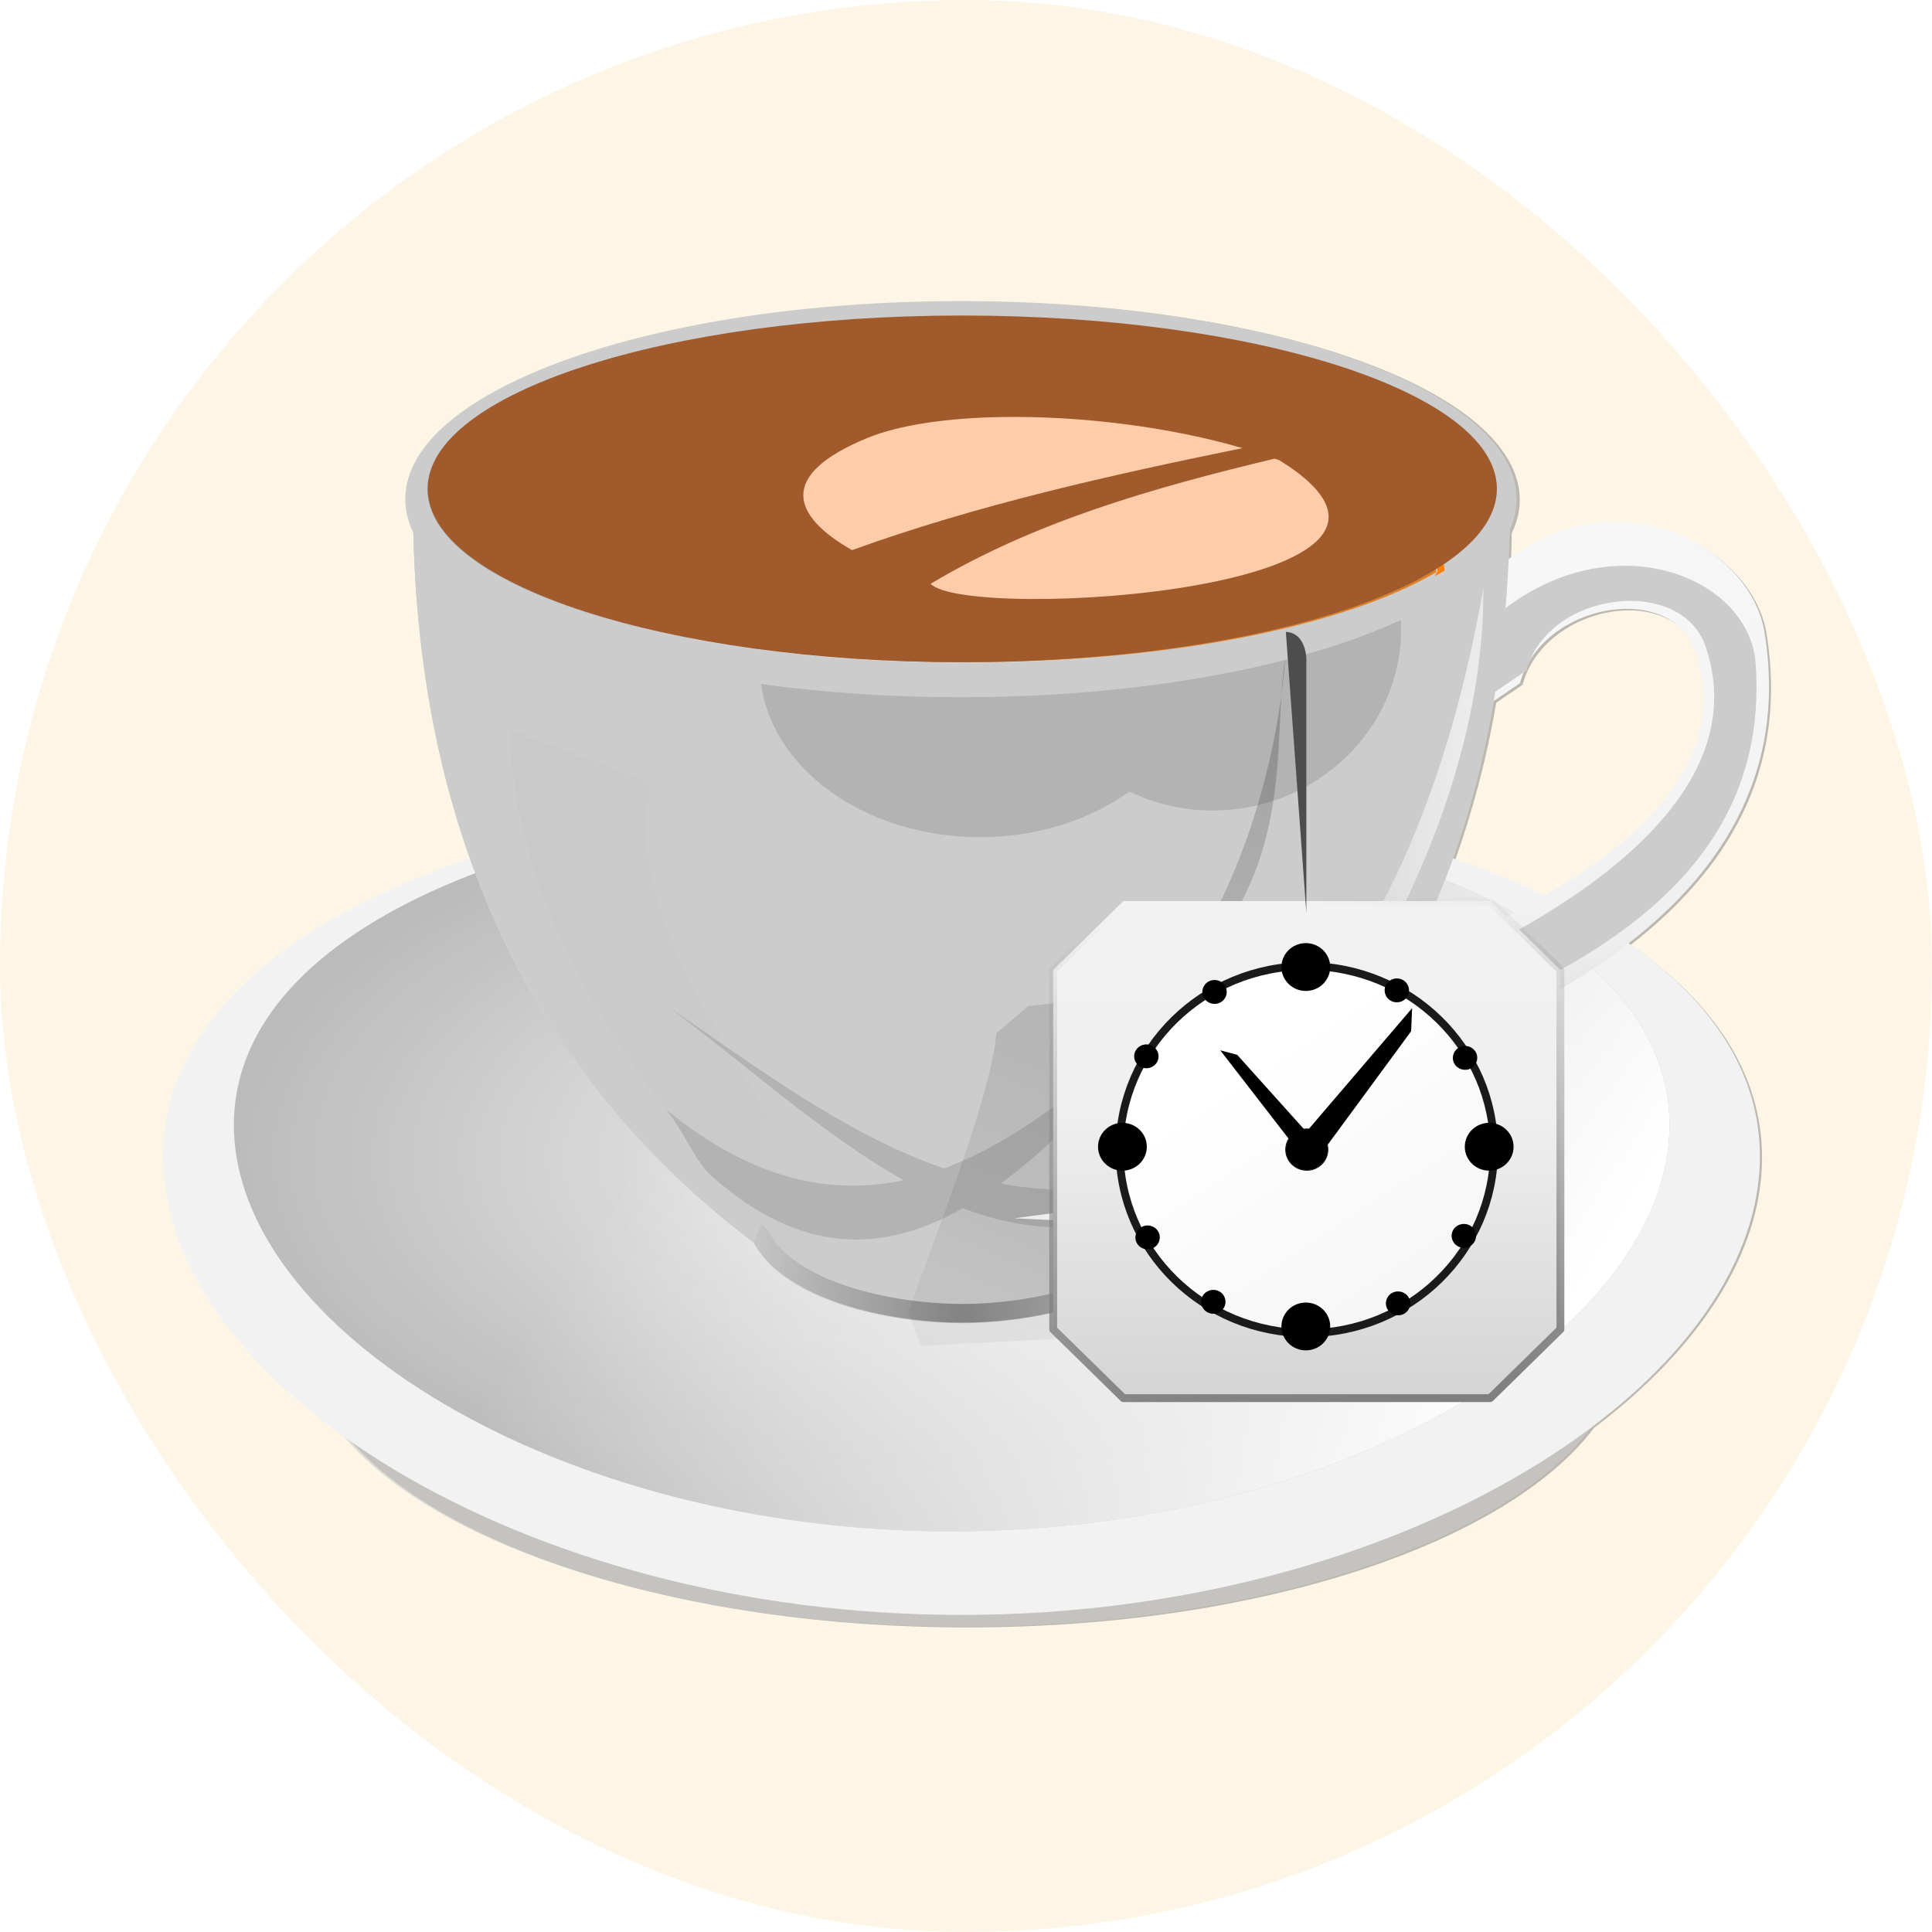 <?xml version="1.0" encoding="UTF-8" standalone="no"?>
<!-- Created with Inkscape (http://www.inkscape.org/) -->

<svg
   id="svg2"
   sodipodi:version="0.32"
   inkscape:version="1.3.2 (091e20ef0f, 2023-11-25)"
   width="56"
   height="56"
   sodipodi:docname="org.kde.kteatime.svg"
   inkscape:output_extension="org.inkscape.output.svg.inkscape"
   version="1.0"
   sodipodi:modified="TRUE"
   inkscape:export-filename="/home/pinheiro/pics/oxygen/scalable/apps/kteatime.png"
   inkscape:export-xdpi="45"
   inkscape:export-ydpi="45"
   xmlns:inkscape="http://www.inkscape.org/namespaces/inkscape"
   xmlns:sodipodi="http://sodipodi.sourceforge.net/DTD/sodipodi-0.dtd"
   xmlns:xlink="http://www.w3.org/1999/xlink"
   xmlns="http://www.w3.org/2000/svg"
   xmlns:svg="http://www.w3.org/2000/svg"
   xmlns:rdf="http://www.w3.org/1999/02/22-rdf-syntax-ns#"
   xmlns:cc="http://creativecommons.org/ns#"
   xmlns:dc="http://purl.org/dc/elements/1.1/">
  <defs
     id="defs5">
    <linearGradient
       inkscape:collect="always"
       id="linearGradient6611">
      <stop
         style="stop-color:#ffffff;stop-opacity:1;"
         offset="0"
         id="stop6613" />
      <stop
         style="stop-color:#ffffff;stop-opacity:0;"
         offset="1"
         id="stop6615" />
    </linearGradient>
    <linearGradient
       inkscape:collect="always"
       id="linearGradient5365">
      <stop
         style="stop-color:#7f7f7f;stop-opacity:1;"
         offset="0"
         id="stop5367" />
      <stop
         style="stop-color:#7f7f7f;stop-opacity:0;"
         offset="1"
         id="stop5369" />
    </linearGradient>
    <linearGradient
       inkscape:collect="always"
       id="linearGradient5357">
      <stop
         style="stop-color:#000000;stop-opacity:1;"
         offset="0"
         id="stop5359" />
      <stop
         style="stop-color:#000000;stop-opacity:0;"
         offset="1"
         id="stop5361" />
    </linearGradient>
    <linearGradient
       id="linearGradient4969">
      <stop
         id="stop4971"
         offset="0"
         style="stop-color:#f7f7f7;stop-opacity:1;" />
      <stop
         style="stop-color:#f4f4f4;stop-opacity:1;"
         offset="0.5"
         id="stop4973" />
      <stop
         id="stop4975"
         offset="0.75"
         style="stop-color:#efefef;stop-opacity:1;" />
      <stop
         id="stop4977"
         offset="1"
         style="stop-color:#cbcbcb;stop-opacity:1;" />
    </linearGradient>
    <linearGradient
       id="linearGradient4910">
      <stop
         style="stop-color:#572b00;stop-opacity:1;"
         offset="0"
         id="stop4912" />
      <stop
         style="stop-color:#de6e00;stop-opacity:0;"
         offset="1"
         id="stop4914" />
    </linearGradient>
    <linearGradient
       id="linearGradient4218">
      <stop
         style="stop-color:#a1a1a1;stop-opacity:1;"
         offset="0"
         id="stop4220" />
      <stop
         id="stop4228"
         offset="0.25"
         style="stop-color:#d3d3d3;stop-opacity:1;" />
      <stop
         id="stop4226"
         offset="0.5"
         style="stop-color:#dedede;stop-opacity:1;" />
      <stop
         style="stop-color:#f2f2f2;stop-opacity:1;"
         offset="0.625"
         id="stop4232" />
      <stop
         style="stop-color:#d7d7d7;stop-opacity:1;"
         offset="0.75"
         id="stop4230" />
      <stop
         style="stop-color:#a1a1a1;stop-opacity:1;"
         offset="1"
         id="stop4222" />
    </linearGradient>
    <linearGradient
       id="linearGradient4007">
      <stop
         style="stop-color:#ffffff;stop-opacity:1;"
         offset="0"
         id="stop4009" />
      <stop
         id="stop4049"
         offset="0.5"
         style="stop-color:#eeeeee;stop-opacity:0.651;" />
      <stop
         style="stop-color:#dedede;stop-opacity:0;"
         offset="1"
         id="stop4011" />
    </linearGradient>
    <linearGradient
       id="linearGradient3995">
      <stop
         style="stop-color:#000000;stop-opacity:0;"
         offset="0"
         id="stop3997" />
      <stop
         style="stop-color:#000000;stop-opacity:1;"
         offset="1"
         id="stop3999" />
    </linearGradient>
    <linearGradient
       id="linearGradient3911">
      <stop
         style="stop-color:#ffffff;stop-opacity:1;"
         offset="0"
         id="stop3913" />
      <stop
         id="stop3919"
         offset="0.5"
         style="stop-color:#f4f4f4;stop-opacity:1;" />
      <stop
         style="stop-color:#efefef;stop-opacity:1;"
         offset="0.75"
         id="stop3921" />
      <stop
         style="stop-color:#cbcbcb;stop-opacity:1;"
         offset="1"
         id="stop3915" />
    </linearGradient>
    <linearGradient
       inkscape:collect="always"
       id="linearGradient3692">
      <stop
         style="stop-color:#000000;stop-opacity:1;"
         offset="0"
         id="stop3694" />
      <stop
         style="stop-color:#000000;stop-opacity:0;"
         offset="1"
         id="stop3696" />
    </linearGradient>
    <linearGradient
       inkscape:collect="always"
       id="linearGradient3180">
      <stop
         style="stop-color:#000000;stop-opacity:1;"
         offset="0"
         id="stop3182" />
      <stop
         style="stop-color:#000000;stop-opacity:0"
         offset="1"
         id="stop3184" />
    </linearGradient>
    <linearGradient
       id="linearGradient3158">
      <stop
         style="stop-color:#f5f5f5;stop-opacity:1;"
         offset="0"
         id="stop3160" />
      <stop
         style="stop-color:#d0d2cb;stop-opacity:1;"
         offset="1"
         id="stop3162" />
    </linearGradient>
    <radialGradient
       inkscape:collect="always"
       xlink:href="#linearGradient3180"
       id="radialGradient3186"
       cx="85.438"
       cy="511.891"
       fx="85.438"
       fy="511.891"
       r="78.938"
       gradientTransform="matrix(0.432,0,0,0.7,48.501,129.749)"
       gradientUnits="userSpaceOnUse" />
    <clipPath
       clipPathUnits="userSpaceOnUse"
       id="clipPath3242">
      <path
         id="path3244"
         d="m 55.688,476.985 c 4.518,7.826 19.423,10.75 29.75,10.75 10.327,10e-6 25.232,-2.924 29.75,-10.75 -24.211,-41.934 -42.235,-39.066 -59.5,0 z"
         style="fill:url(#linearGradient3246);fill-opacity:1;fill-rule:evenodd;stroke:none;stroke-width:1px;stroke-linecap:butt;stroke-linejoin:miter;stroke-opacity:1"
         sodipodi:nodetypes="cscc" />
    </clipPath>
    <linearGradient
       inkscape:collect="always"
       xlink:href="#linearGradient3158"
       id="linearGradient3246"
       gradientUnits="userSpaceOnUse"
       gradientTransform="translate(0,54.985)"
       x1="91.177"
       y1="425.956"
       x2="91.177"
       y2="354.963" />
    <linearGradient
       inkscape:collect="always"
       xlink:href="#linearGradient3692"
       id="linearGradient3698"
       x1="15.7"
       y1="373.836"
       x2="47.812"
       y2="379.249"
       gradientUnits="userSpaceOnUse" />
    <clipPath
       clipPathUnits="userSpaceOnUse"
       id="clipPath3753">
      <path
         sodipodi:nodetypes="cccc"
         id="path3755"
         d="m 10.827,344.157 c 2.553,27.852 16.271,47.474 25.1,56.597 30.045,20.541 2.661,-30.933 4.922,-52.168 1.168,-4.199 -19.658,-18.248 -30.021,-4.429 z"
         style="opacity:0.319;fill:#000000;fill-opacity:1;fill-rule:evenodd;stroke:none;stroke-width:1px;stroke-linecap:butt;stroke-linejoin:miter;stroke-opacity:1" />
    </clipPath>
    <radialGradient
       inkscape:collect="always"
       xlink:href="#linearGradient3180"
       id="radialGradient3955"
       gradientUnits="userSpaceOnUse"
       gradientTransform="matrix(0.432,0,0,0.7,48.501,129.749)"
       cx="85.438"
       cy="511.891"
       fx="85.438"
       fy="511.891"
       r="78.938" />
    <linearGradient
       inkscape:collect="always"
       xlink:href="#linearGradient3692"
       id="linearGradient3957"
       gradientUnits="userSpaceOnUse"
       x1="15.7"
       y1="373.836"
       x2="47.812"
       y2="379.249" />
    <radialGradient
       inkscape:collect="always"
       xlink:href="#linearGradient3180"
       id="radialGradient3963"
       gradientUnits="userSpaceOnUse"
       gradientTransform="matrix(0.432,0,0,0.7,48.501,129.749)"
       cx="85.438"
       cy="511.891"
       fx="85.438"
       fy="511.891"
       r="78.938" />
    <linearGradient
       inkscape:collect="always"
       xlink:href="#linearGradient3692"
       id="linearGradient3965"
       gradientUnits="userSpaceOnUse"
       x1="15.7"
       y1="373.836"
       x2="47.812"
       y2="379.249" />
    <radialGradient
       inkscape:collect="always"
       xlink:href="#linearGradient3180"
       id="radialGradient3993"
       gradientUnits="userSpaceOnUse"
       gradientTransform="matrix(0.432,0,0,0.7,48.501,129.749)"
       cx="85.438"
       cy="511.891"
       fx="85.438"
       fy="511.891"
       r="78.938" />
    <radialGradient
       inkscape:collect="always"
       xlink:href="#linearGradient4007"
       id="radialGradient4013"
       cx="81.205"
       cy="437.665"
       fx="81.205"
       fy="437.665"
       r="38.88"
       gradientTransform="matrix(2.309,-2.989,-0.412,3.464,73.853,-835.762)"
       gradientUnits="userSpaceOnUse" />
    <clipPath
       clipPathUnits="userSpaceOnUse"
       id="clipPath4015">
      <path
         style="opacity:0.227;fill:#dedede;fill-opacity:1;stroke:none;stroke-width:2.6;stroke-linecap:butt;stroke-linejoin:miter;stroke-miterlimit:4;stroke-dashoffset:1.088;stroke-opacity:1"
         d="m 73.338,392.019 c -43.297,0 -73.088,12.845 -64.376,33.747 8.712,20.902 52.647,41.99 95.944,41.99 43.297,0 69.652,-21.088 60.94,-41.99 -8.712,-20.902 -49.211,-33.747 -92.508,-33.747 z"
         id="path4017" />
    </clipPath>
    <linearGradient
       inkscape:collect="always"
       xlink:href="#linearGradient3692"
       id="linearGradient4062"
       gradientUnits="userSpaceOnUse"
       x1="15.7"
       y1="373.836"
       x2="47.812"
       y2="379.249" />
    <radialGradient
       inkscape:collect="always"
       xlink:href="#linearGradient3180"
       id="radialGradient4238"
       gradientUnits="userSpaceOnUse"
       gradientTransform="matrix(0.432,0,0,0.7,48.501,129.749)"
       cx="85.438"
       cy="511.891"
       fx="85.438"
       fy="511.891"
       r="78.938" />
    <linearGradient
       inkscape:collect="always"
       xlink:href="#linearGradient3692"
       id="linearGradient4240"
       gradientUnits="userSpaceOnUse"
       x1="15.7"
       y1="373.836"
       x2="47.812"
       y2="379.249" />
    <radialGradient
       inkscape:collect="always"
       xlink:href="#linearGradient4007"
       id="radialGradient4244"
       gradientUnits="userSpaceOnUse"
       gradientTransform="matrix(2.309,-2.989,-0.412,3.464,73.853,-835.762)"
       cx="81.205"
       cy="437.665"
       fx="81.205"
       fy="437.665"
       r="38.88" />
    <radialGradient
       inkscape:collect="always"
       xlink:href="#linearGradient3180"
       id="radialGradient4250"
       gradientUnits="userSpaceOnUse"
       gradientTransform="matrix(0.432,0,0,0.7,48.501,129.749)"
       cx="85.438"
       cy="511.891"
       fx="85.438"
       fy="511.891"
       r="78.938" />
    <linearGradient
       inkscape:collect="always"
       xlink:href="#linearGradient3692"
       id="linearGradient4252"
       gradientUnits="userSpaceOnUse"
       x1="15.7"
       y1="373.836"
       x2="47.812"
       y2="379.249" />
    <clipPath
       clipPathUnits="userSpaceOnUse"
       id="clipPath4403">
      <path
         style="fill:#ffffff;fill-opacity:1;stroke:none;stroke-width:4;stroke-linecap:butt;stroke-linejoin:miter;stroke-miterlimit:4;stroke-dasharray:none;stroke-dashoffset:1.088;stroke-opacity:1"
         d="m 353.21,-62.549 c -43.222,0 -78.281,11.686 -78.281,26.094 0,14.407 35.059,30.997 78.281,30.997 43.222,10e-6 78.312,-16.59 78.312,-30.997 -10e-6,-14.407 -35.09,-26.094 -78.312,-26.094 z"
         id="path4405"
         sodipodi:nodetypes="csssc" />
    </clipPath>
    <filter
       inkscape:collect="always"
       id="filter4515"
       x="-0.003"
       y="-0.009"
       width="1.006"
       height="1.019">
      <feGaussianBlur
         inkscape:collect="always"
         stdDeviation="0.182"
         id="feGaussianBlur4517" />
    </filter>
    <linearGradient
       inkscape:collect="always"
       xlink:href="#linearGradient3692"
       id="linearGradient4519"
       gradientUnits="userSpaceOnUse"
       x1="0.75"
       y1="367.772"
       x2="47.812"
       y2="379.249" />
    <clipPath
       clipPathUnits="userSpaceOnUse"
       id="clipPath4642">
      <path
         id="path4644"
         d="m 353.351,309.564 c -42.135,0 -76.313,10.365 -76.313,23.143 0,12.778 34.178,23.17 76.313,23.17 42.135,1e-5 76.344,-10.392 76.344,-23.17 0,-12.778 -34.208,-23.143 -76.344,-23.143 z"
         style="opacity:0.308;fill:url(#linearGradient4646);fill-opacity:1;stroke:none;stroke-width:4;stroke-linecap:butt;stroke-linejoin:miter;stroke-miterlimit:4;stroke-dasharray:none;stroke-dashoffset:1.088;stroke-opacity:1;filter:url(#filter4515)"
         transform="matrix(1.002,0,0,1,449.709,-2.627)" />
    </clipPath>
    <linearGradient
       inkscape:collect="always"
       xlink:href="#linearGradient4218"
       id="linearGradient4646"
       gradientUnits="userSpaceOnUse"
       gradientTransform="translate(238.201,3.518)"
       x1="38.837"
       y1="329.203"
       x2="191.493"
       y2="329.203" />
    <clipPath
       clipPathUnits="userSpaceOnUse"
       id="clipPath4981">
      <path
         sodipodi:nodetypes="cccsccscc"
         id="path4983"
         d="m 879.966,354.984 -0.492,4.922 5.414,-3.445 c 3.129,-10.7 21.657,-13.685 25.1,-4.183 8.462,23.357 -31.724,37.587 -45.032,42.817 l -10.089,16.733 c 24.176,-8.142 71.805,-23.557 64.964,-62.257 -1.951,-11.037 -20.434,-20.95 -36.665,-9.597 z"
         style="opacity:1;fill:url(#linearGradient4985);fill-opacity:1;fill-rule:evenodd;stroke:none;stroke-width:1px;stroke-linecap:butt;stroke-linejoin:miter;stroke-opacity:1" />
    </clipPath>
    <linearGradient
       inkscape:collect="always"
       xlink:href="#linearGradient4969"
       id="linearGradient4985"
       gradientUnits="userSpaceOnUse"
       x1="896.699"
       y1="334.945"
       x2="912.867"
       y2="406.607" />
    <radialGradient
       inkscape:collect="always"
       xlink:href="#linearGradient3180"
       id="radialGradient5077"
       gradientUnits="userSpaceOnUse"
       gradientTransform="matrix(0.432,0,0,0.7,48.501,129.749)"
       cx="85.438"
       cy="511.891"
       fx="85.438"
       fy="511.891"
       r="78.938" />
    <linearGradient
       inkscape:collect="always"
       xlink:href="#linearGradient3692"
       id="linearGradient5079"
       gradientUnits="userSpaceOnUse"
       x1="15.7"
       y1="373.836"
       x2="47.812"
       y2="379.249" />
    <radialGradient
       inkscape:collect="always"
       xlink:href="#linearGradient4007"
       id="radialGradient5083"
       gradientUnits="userSpaceOnUse"
       gradientTransform="matrix(2.309,-2.989,-0.412,3.464,73.853,-835.762)"
       cx="81.205"
       cy="437.665"
       fx="81.205"
       fy="437.665"
       r="38.88" />
    <radialGradient
       inkscape:collect="always"
       xlink:href="#linearGradient3180"
       id="radialGradient5091"
       gradientUnits="userSpaceOnUse"
       gradientTransform="matrix(0.432,0,0,0.7,48.501,129.749)"
       cx="85.438"
       cy="511.891"
       fx="85.438"
       fy="511.891"
       r="78.938" />
    <linearGradient
       inkscape:collect="always"
       xlink:href="#linearGradient3692"
       id="linearGradient5093"
       gradientUnits="userSpaceOnUse"
       x1="0.75"
       y1="367.772"
       x2="47.812"
       y2="379.249" />
    <radialGradient
       inkscape:collect="always"
       xlink:href="#linearGradient3180"
       id="radialGradient5487"
       gradientUnits="userSpaceOnUse"
       gradientTransform="matrix(0.432,0,0,0.7,48.501,129.749)"
       cx="85.438"
       cy="511.891"
       fx="85.438"
       fy="511.891"
       r="78.938" />
    <linearGradient
       inkscape:collect="always"
       xlink:href="#linearGradient3692"
       id="linearGradient5489"
       gradientUnits="userSpaceOnUse"
       x1="15.7"
       y1="373.836"
       x2="47.812"
       y2="379.249" />
    <radialGradient
       inkscape:collect="always"
       xlink:href="#linearGradient4007"
       id="radialGradient5493"
       gradientUnits="userSpaceOnUse"
       gradientTransform="matrix(2.309,-2.989,-0.412,3.464,73.853,-835.762)"
       cx="81.205"
       cy="437.665"
       fx="81.205"
       fy="437.665"
       r="38.88" />
    <radialGradient
       inkscape:collect="always"
       xlink:href="#linearGradient3180"
       id="radialGradient5501"
       gradientUnits="userSpaceOnUse"
       gradientTransform="matrix(0.432,0,0,0.7,48.501,129.749)"
       cx="85.438"
       cy="511.891"
       fx="85.438"
       fy="511.891"
       r="78.938" />
    <linearGradient
       inkscape:collect="always"
       xlink:href="#linearGradient3692"
       id="linearGradient5503"
       gradientUnits="userSpaceOnUse"
       x1="0.75"
       y1="367.772"
       x2="47.812"
       y2="379.249" />
    <filter
       inkscape:collect="always"
       id="filter6605-3"
       x="-0.016"
       y="-0.02"
       width="1.031"
       height="1.04">
      <feGaussianBlur
         inkscape:collect="always"
         stdDeviation="0.819"
         id="feGaussianBlur6607-6" />
    </filter>
    <radialGradient
       inkscape:collect="always"
       xlink:href="#linearGradient3995"
       id="radialGradient5159-7"
       gradientUnits="userSpaceOnUse"
       gradientTransform="matrix(0.203,0,0,0.103,4.526,-9.854)"
       cx="113.773"
       cy="421.472"
       fx="113.773"
       fy="421.472"
       r="102.654" />
    <linearGradient
       inkscape:collect="always"
       xlink:href="#linearGradient3158"
       id="linearGradient5161-5"
       gradientUnits="userSpaceOnUse"
       gradientTransform="matrix(0.203,0,0,0.217,10.551,-55.735)"
       x1="91.177"
       y1="425.956"
       x2="91.177"
       y2="354.963" />
    <radialGradient
       inkscape:collect="always"
       xlink:href="#linearGradient5357"
       id="radialGradient5163-9"
       gradientUnits="userSpaceOnUse"
       gradientTransform="matrix(0.432,0,0,0.7,48.501,129.749)"
       cx="85.438"
       cy="511.891"
       fx="85.438"
       fy="511.891"
       r="78.938" />
    <clipPath
       clipPathUnits="userSpaceOnUse"
       id="clipPath3242-7">
      <path
         id="path3244-0"
         d="m 55.688,476.985 c 4.518,7.826 19.423,10.75 29.75,10.75 10.327,10e-6 25.232,-2.924 29.75,-10.75 -24.211,-41.934 -42.235,-39.066 -59.5,0 z"
         style="fill:url(#linearGradient3246);fill-opacity:1;fill-rule:evenodd;stroke:none;stroke-width:1px;stroke-linecap:butt;stroke-linejoin:miter;stroke-opacity:1"
         sodipodi:nodetypes="cscc" />
    </clipPath>
    <filter
       inkscape:collect="always"
       id="filter3308-9"
       x="-0.044"
       y="-0.056"
       width="1.088"
       height="1.112">
      <feGaussianBlur
         inkscape:collect="always"
         stdDeviation="1.659"
         id="feGaussianBlur3310-3" />
    </filter>
    <clipPath
       clipPathUnits="userSpaceOnUse"
       id="clipPath3753-2">
      <path
         sodipodi:nodetypes="cccc"
         id="path3755-6"
         d="m 10.827,344.157 c 2.553,27.852 16.271,47.474 25.1,56.597 30.045,20.541 2.661,-30.933 4.922,-52.168 1.168,-4.199 -19.658,-18.248 -30.021,-4.429 z"
         style="opacity:0.319;fill:#000000;fill-opacity:1;fill-rule:evenodd;stroke:none;stroke-width:1px;stroke-linecap:butt;stroke-linejoin:miter;stroke-opacity:1" />
    </clipPath>
    <filter
       inkscape:collect="always"
       x="-0.434"
       width="1.868"
       y="-0.176"
       height="1.352"
       id="filter3744-1">
      <feGaussianBlur
         inkscape:collect="always"
         stdDeviation="3.761"
         id="feGaussianBlur3746-8" />
    </filter>
    <filter
       inkscape:collect="always"
       id="filter3905-0"
       x="-0.015"
       y="-0.045"
       width="1.029"
       height="1.09">
      <feGaussianBlur
         inkscape:collect="always"
         stdDeviation="0.554"
         id="feGaussianBlur3907-2" />
    </filter>
    <clipPath
       clipPathUnits="userSpaceOnUse"
       id="clipPath4015-2">
      <path
         style="opacity:0.227;fill:#dedede;fill-opacity:1;stroke:none;stroke-width:2.6;stroke-linecap:butt;stroke-linejoin:miter;stroke-miterlimit:4;stroke-dashoffset:1.088;stroke-opacity:1"
         d="m 73.338,392.019 c -43.297,0 -73.088,12.845 -64.376,33.747 8.712,20.902 52.647,41.99 95.944,41.99 43.297,0 69.652,-21.088 60.94,-41.99 -8.712,-20.902 -49.211,-33.747 -92.508,-33.747 z"
         id="path4017-2" />
    </clipPath>
    <linearGradient
       inkscape:collect="always"
       xlink:href="#linearGradient6611"
       id="linearGradient5171-7"
       gradientUnits="userSpaceOnUse"
       gradientTransform="matrix(0.203,0,0,0.217,4.526,-57.875)"
       x1="185.817"
       y1="466.016"
       x2="82.098"
       y2="399.199" />
    <linearGradient
       inkscape:collect="always"
       xlink:href="#linearGradient4969"
       id="linearGradient5173-9"
       gradientUnits="userSpaceOnUse"
       gradientTransform="matrix(0.203,0,0,0.217,-135.289,-57.703)"
       x1="896.699"
       y1="334.945"
       x2="912.867"
       y2="406.607" />
    <clipPath
       clipPathUnits="userSpaceOnUse"
       id="clipPath4981-7">
      <path
         sodipodi:nodetypes="cccsccscc"
         id="path4983-8"
         d="m 879.966,354.984 -0.492,4.922 5.414,-3.445 c 3.129,-10.7 21.657,-13.685 25.1,-4.183 8.462,23.357 -31.724,37.587 -45.032,42.817 l -10.089,16.733 c 24.176,-8.142 71.805,-23.557 64.964,-62.257 -1.951,-11.037 -20.434,-20.95 -36.665,-9.597 z"
         style="opacity:1;fill:url(#linearGradient4985);fill-opacity:1;fill-rule:evenodd;stroke:none;stroke-width:1px;stroke-linecap:butt;stroke-linejoin:miter;stroke-opacity:1" />
    </clipPath>
    <radialGradient
       inkscape:collect="always"
       xlink:href="#linearGradient5357"
       id="radialGradient5177-3"
       gradientUnits="userSpaceOnUse"
       gradientTransform="matrix(0.432,0,0,0.7,48.501,129.749)"
       cx="85.438"
       cy="511.891"
       fx="85.438"
       fy="511.891"
       r="78.938" />
    <clipPath
       clipPathUnits="userSpaceOnUse"
       id="clipPath984">
      <path
         id="path982"
         d="m 55.688,476.985 c 4.518,7.826 19.423,10.75 29.75,10.75 10.327,10e-6 25.232,-2.924 29.75,-10.75 -24.211,-41.934 -42.235,-39.066 -59.5,0 z"
         style="fill:url(#linearGradient3246);fill-opacity:1;fill-rule:evenodd;stroke:none;stroke-width:1px;stroke-linecap:butt;stroke-linejoin:miter;stroke-opacity:1"
         sodipodi:nodetypes="cscc" />
    </clipPath>
    <clipPath
       clipPathUnits="userSpaceOnUse"
       id="clipPath999">
      <path
         sodipodi:nodetypes="cccc"
         id="path997"
         d="m 10.827,344.157 c 2.553,27.852 16.271,47.474 25.1,56.597 30.045,20.541 2.661,-30.933 4.922,-52.168 1.168,-4.199 -19.658,-18.248 -30.021,-4.429 z"
         style="opacity:0.319;fill:#000000;fill-opacity:1;fill-rule:evenodd;stroke:none;stroke-width:1px;stroke-linecap:butt;stroke-linejoin:miter;stroke-opacity:1" />
    </clipPath>
    <filter
       inkscape:collect="always"
       x="-0.061"
       width="1.121"
       y="-0.408"
       height="1.816"
       id="filter4178-1">
      <feGaussianBlur
         inkscape:collect="always"
         stdDeviation="0.562"
         id="feGaussianBlur4180-5" />
    </filter>
    <radialGradient
       inkscape:collect="always"
       xlink:href="#linearGradient6611"
       id="radialGradient5187-5"
       gradientUnits="userSpaceOnUse"
       gradientTransform="matrix(0.202,0.02,-0.073,0.865,32.065,-306.105)"
       cx="189.808"
       cy="375.149"
       fx="189.808"
       fy="375.149"
       r="27.057" />
    <clipPath
       clipPathUnits="userSpaceOnUse"
       id="clipPath4403-6">
      <path
         style="fill:#ffffff;fill-opacity:1;stroke:none;stroke-width:4;stroke-linecap:butt;stroke-linejoin:miter;stroke-miterlimit:4;stroke-dasharray:none;stroke-dashoffset:1.088;stroke-opacity:1"
         d="m 353.21,-62.549 c -43.222,0 -78.281,11.686 -78.281,26.094 0,14.407 35.059,30.997 78.281,30.997 43.222,10e-6 78.312,-16.59 78.312,-30.997 -10e-6,-14.407 -35.09,-26.094 -78.312,-26.094 z"
         id="path4405-5"
         sodipodi:nodetypes="csssc" />
    </clipPath>
    <filter
       inkscape:collect="always"
       id="filter4515-7"
       x="-0.003"
       y="-0.013"
       width="1.007"
       height="1.025">
      <feGaussianBlur
         inkscape:collect="always"
         stdDeviation="0.182"
         id="feGaussianBlur4517-4" />
    </filter>
    <radialGradient
       inkscape:collect="always"
       xlink:href="#linearGradient6611"
       id="radialGradient5193-3"
       gradientUnits="userSpaceOnUse"
       gradientTransform="matrix(1,0,0,0.094,0,310.931)"
       cx="354.771"
       cy="343.229"
       fx="354.771"
       fy="343.229"
       r="56.351" />
    <filter
       inkscape:collect="always"
       x="-0.019"
       width="1.038"
       y="-0.204"
       height="1.409"
       id="filter4578-8">
      <feGaussianBlur
         inkscape:collect="always"
         stdDeviation="0.903"
         id="feGaussianBlur4580-6" />
    </filter>
    <clipPath
       clipPathUnits="userSpaceOnUse"
       id="clipPath4642-8">
      <path
         id="path4644-8"
         d="m 353.351,309.564 c -42.135,0 -76.313,10.365 -76.313,23.143 0,12.778 34.178,23.17 76.313,23.17 42.135,1e-5 76.344,-10.392 76.344,-23.17 0,-12.778 -34.208,-23.143 -76.344,-23.143 z"
         style="opacity:0.308;fill:url(#linearGradient4646);fill-opacity:1;stroke:none;stroke-width:4;stroke-linecap:butt;stroke-linejoin:miter;stroke-miterlimit:4;stroke-dasharray:none;stroke-dashoffset:1.088;stroke-opacity:1;filter:url(#filter4515-7)"
         transform="matrix(1.002,0,0,1,449.709,-2.627)" />
    </clipPath>
    <filter
       inkscape:collect="always"
       id="filter4638-4"
       x="-0.027"
       y="-0.098"
       width="1.054"
       height="1.196">
      <feGaussianBlur
         inkscape:collect="always"
         stdDeviation="1.298"
         id="feGaussianBlur4640-3" />
    </filter>
    <radialGradient
       inkscape:collect="always"
       xlink:href="#linearGradient6611"
       id="radialGradient5195-1"
       gradientUnits="userSpaceOnUse"
       gradientTransform="matrix(1,0,0,0.545,0,153.75)"
       cx="773.415"
       cy="338.251"
       fx="773.415"
       fy="338.251"
       r="2.707" />
    <filter
       inkscape:collect="always"
       id="filter4878-2"
       x="-0.017"
       y="-0.031"
       width="1.034"
       height="1.062">
      <feGaussianBlur
         inkscape:collect="always"
         stdDeviation="0.038"
         id="feGaussianBlur4880-0" />
    </filter>
    <radialGradient
       inkscape:collect="always"
       xlink:href="#linearGradient6611"
       id="radialGradient5197-6"
       gradientUnits="userSpaceOnUse"
       gradientTransform="matrix(1,0,0,0.545,0,153.75)"
       cx="773.415"
       cy="338.251"
       fx="773.415"
       fy="338.251"
       r="2.707" />
    <radialGradient
       inkscape:collect="always"
       xlink:href="#linearGradient6611"
       id="radialGradient5199-8"
       gradientUnits="userSpaceOnUse"
       gradientTransform="matrix(1,0,0,0.545,0,153.75)"
       cx="773.415"
       cy="338.251"
       fx="773.415"
       fy="338.251"
       r="2.707" />
    <radialGradient
       inkscape:collect="always"
       xlink:href="#linearGradient6611"
       id="radialGradient5201-9"
       gradientUnits="userSpaceOnUse"
       gradientTransform="matrix(1,0,0,0.545,0,153.75)"
       cx="773.415"
       cy="338.251"
       fx="773.415"
       fy="338.251"
       r="2.707" />
    <radialGradient
       inkscape:collect="always"
       xlink:href="#linearGradient6611"
       id="radialGradient5203-2"
       gradientUnits="userSpaceOnUse"
       gradientTransform="matrix(1,0,0,0.545,0,153.75)"
       cx="773.415"
       cy="338.251"
       fx="773.415"
       fy="338.251"
       r="2.707" />
    <linearGradient
       inkscape:collect="always"
       xlink:href="#linearGradient5357"
       id="linearGradient5363-7"
       x1="91.786"
       y1="47.533"
       x2="67.671"
       y2="108.314"
       gradientUnits="userSpaceOnUse"
       gradientTransform="translate(-258.755,111.521)" />
    <filter
       inkscape:collect="always"
       id="filter5353-2"
       x="-0.046"
       y="-0.028"
       width="1.092"
       height="1.055">
      <feGaussianBlur
         inkscape:collect="always"
         stdDeviation="0.586"
         id="feGaussianBlur5355-7" />
    </filter>
    <linearGradient
       inkscape:collect="always"
       xlink:href="#linearGradient4969"
       id="linearGradient5307-2"
       gradientUnits="userSpaceOnUse"
       gradientTransform="matrix(0.23,0,0,0.225,-15.16,41.847)"
       x1="242.854"
       y1="-187.779"
       x2="242.854"
       y2="6.17" />
    <linearGradient
       inkscape:collect="always"
       xlink:href="#linearGradient5365"
       id="linearGradient5371-2"
       x1="97.536"
       y1="86.327"
       x2="93.984"
       y2="54.06"
       gradientUnits="userSpaceOnUse"
       gradientTransform="matrix(0.463,0,0,0.454,-5.612,1.489)" />
    <linearGradient
       inkscape:collect="always"
       xlink:href="#linearGradient3911"
       id="linearGradient5317-0"
       x1="217.031"
       y1="2.009"
       x2="270.233"
       y2="80.305"
       gradientUnits="userSpaceOnUse"
       gradientTransform="matrix(0.23,0,0,0.225,-17.535,32.87)" />
    <linearGradient
       inkscape:collect="always"
       xlink:href="#linearGradient5357"
       id="linearGradient2469"
       gradientUnits="userSpaceOnUse"
       gradientTransform="translate(267.929,9.843)"
       x1="125.089"
       y1="277.115"
       x2="101.922"
       y2="379.482" />
    <linearGradient
       inkscape:collect="always"
       xlink:href="#linearGradient4218"
       id="linearGradient2471"
       gradientUnits="userSpaceOnUse"
       gradientTransform="translate(238.201,3.518)"
       x1="38.837"
       y1="329.203"
       x2="191.493"
       y2="329.203" />
    <linearGradient
       inkscape:collect="always"
       xlink:href="#linearGradient4218"
       id="linearGradient2473"
       gradientUnits="userSpaceOnUse"
       gradientTransform="translate(238.201,3.518)"
       x1="38.837"
       y1="329.203"
       x2="191.493"
       y2="329.203" />
  </defs>
  <sodipodi:namedview
     inkscape:window-height="994"
     inkscape:window-width="1920"
     inkscape:pageshadow="2"
     inkscape:pageopacity="0.0"
     guidetolerance="10.0"
     gridtolerance="10.0"
     objecttolerance="10.0"
     borderopacity="1.0"
     bordercolor="#666666"
     pagecolor="#ffffff"
     id="base"
     showguides="true"
     inkscape:guide-bbox="true"
     inkscape:zoom="5.7470708"
     inkscape:cx="7.6560741"
     inkscape:cy="16.878163"
     inkscape:window-x="0"
     inkscape:window-y="0"
     inkscape:current-layer="svg2"
     width="128px"
     height="128px"
     inkscape:showpageshadow="2"
     inkscape:pagecheckerboard="0"
     inkscape:deskcolor="#d1d1d1"
     showgrid="false"
     inkscape:window-maximized="1" />
  <rect
     height="56"
     ry="28"
     width="56"
     x="0"
     y="0"
     id="rect4310-6-6"
     style="fill:#f8dea2;fill-opacity:0.25;stroke-width:1.4"
     rx="28" />
  <path
     style="opacity:0.597;fill:#4b4b4b;fill-opacity:1;stroke:none;stroke-width:5;stroke-linecap:butt;stroke-linejoin:miter;stroke-miterlimit:4;stroke-dasharray:none;stroke-dashoffset:1.088;stroke-opacity:1;filter:url(#filter6605-3)"
     d="m -195.125,126.755 c -24.07,0 -43.594,6.542 -43.594,14.594 0,0.82 0.205,1.623 0.594,2.406 0.213,8.919 1.73,16.927 4.438,24.062 -14.642,4.633 -24.062,12.187 -24.062,21.906 0,7.306 5.327,14.641 14.188,20.594 7.368,8.162 26.38,13.969 48.656,13.969 22.92,0 42.368,-6.154 49.25,-14.687 8.245,-5.822 13.188,-12.855 13.188,-19.875 -1e-5,-6.162 -3.81,-11.429 -10.312,-15.656 7.313,-5.312 12.469,-12.629 10.656,-22.938 -1.068,-6.071 -11.175,-11.526 -20.062,-5.344 0.031,-0.661 0.046,-1.329 0.062,-2 0.4,-0.794 0.625,-1.606 0.625,-2.438 0,-8.052 -19.555,-14.594 -43.625,-14.594 z m 51.781,22.719 c 2.594,-0.123 4.986,0.864 5.812,3.156 2.823,7.834 -4.214,13.78 -11.812,17.906 -2.226,-0.989 -4.648,-1.906 -7.219,-2.719 1.378,-3.631 2.473,-7.476 3.219,-11.562 l 2.062,-1.312 c 0.966,-3.32 4.603,-5.31 7.938,-5.469 z"
     id="path5375-7"
     transform="matrix(0.369,0,0,0.394,99.954,-41.197)" />
  <ellipse
     id="path4184-1"
     style="opacity:0.597;fill:#cacaca;fill-opacity:1;stroke:none;stroke-width:1.023;stroke-linecap:butt;stroke-linejoin:miter;stroke-miterlimit:4;stroke-dasharray:none;stroke-dashoffset:1.088;stroke-opacity:1"
     cx="27.943"
     cy="38.674"
     rx="19.185"
     ry="8.475" />
  <path
     style="fill:#f2f2f2;fill-opacity:1;stroke:none;stroke-width:0.546;stroke-linecap:butt;stroke-linejoin:miter;stroke-miterlimit:4;stroke-dashoffset:1.088;stroke-opacity:1"
     d="m 27.868,22.838 c -12.774,0 -23.143,4.066 -23.143,10.681 0,6.616 10.369,13.29 23.143,13.29 12.774,0 23.143,-6.675 23.143,-13.29 -4e-6,-6.616 -10.369,-10.681 -23.143,-10.681 z"
     id="path4005-1" />
  <path
     style="opacity:0.227;fill:url(#radialGradient5159-7);fill-opacity:1;stroke:none;stroke-width:0.546;stroke-linecap:butt;stroke-linejoin:miter;stroke-miterlimit:4;stroke-dashoffset:1.088;stroke-opacity:1"
     d="m 27.585,23.141 c -11.484,0 -20.806,3.604 -20.806,9.467 0,5.864 9.322,11.78 20.806,11.78 11.484,0 20.806,-5.916 20.806,-11.78 -2e-6,-5.864 -9.322,-9.467 -20.806,-9.467 z"
     id="path3973-5" />
  <path
     id="path2171-9"
     d="m 11.97,14.535 c 0,9.693 3.565,16.707 9.868,21.485 0.916,1.702 3.937,2.337 6.03,2.337 2.093,2e-6 5.114,-0.636 6.03,-2.337 6.303,-4.778 9.868,-11.792 9.868,-21.485 l -15.898,0.496 z"
     style="fill:url(#linearGradient5161-5);fill-opacity:1;fill-rule:evenodd;stroke:none;stroke-width:0.21px;stroke-linecap:butt;stroke-linejoin:miter;stroke-opacity:1" />
  <path
     transform="matrix(0.203,0,0,0.217,10.551,-67.827)"
     clip-path="url(#clipPath3242-7)"
     sodipodi:nodetypes="cscc"
     id="path3178-7"
     d="m 55.688,476.985 c 4.518,7.826 19.423,10.75 29.75,10.75 10.327,10e-6 25.232,-2.924 29.75,-10.75 171.864,-134.721 -230.157,-144.859 -59.5,0 z"
     style="fill:none;fill-opacity:1;fill-rule:evenodd;stroke:url(#radialGradient5163-9);stroke-width:2.6;stroke-linecap:butt;stroke-linejoin:miter;stroke-miterlimit:4;stroke-dasharray:none;stroke-opacity:1;filter:url(#filter3308-9)" />
  <path
     transform="matrix(0.203,0,0,0.217,10.551,-55.735)"
     clip-path="url(#clipPath3753-2)"
     sodipodi:nodetypes="cccc"
     id="path3460-7"
     d="m 15.866,348.209 c -1.82,21.746 11.703,39.543 19.713,51.253 5.278,-10.628 -14.278,-28.847 -8.761,-46.434 z"
     style="opacity:0.227;fill:url(#linearGradient3698);fill-opacity:1;fill-rule:evenodd;stroke:none;stroke-width:1px;stroke-linecap:butt;stroke-linejoin:miter;stroke-opacity:1;filter:url(#filter3744-1)" />
  <path
     id="path3757-6"
     d="m 415.491,348.937 c -14.313,6.259 -36.887,10.313 -62.281,10.312 -10.284,0 -20.096,-0.67 -29.094,-1.875 1.205,11.833 14.796,21.156 31.344,21.156 8.229,-1e-5 15.71,-2.317 21.312,-6.094 3.59,1.596 7.602,2.531 11.875,2.531 14.862,10e-6 26.938,-10.843 26.938,-24.219 0,-0.606 -0.045,-1.218 -0.094,-1.812 z"
     style="opacity:0.227;fill:url(#linearGradient2469);fill-opacity:1;stroke:none;stroke-width:2.6;stroke-linecap:butt;stroke-linejoin:miter;stroke-miterlimit:4;stroke-dasharray:none;stroke-dashoffset:1.088;stroke-opacity:1;filter:url(#filter3905-0)"
     transform="matrix(0.203,0,0,0.217,-43.752,-57.875)" />
  <path
     id="path4052-3"
     d="m 27.585,23.141 c -11.484,0 -20.806,3.604 -20.806,9.467 0,5.864 9.322,11.78 20.806,11.78 11.484,0 20.806,-5.916 20.806,-11.78 -2e-6,-5.864 -9.322,-9.467 -20.806,-9.467 z"
     style="fill:url(#linearGradient5171-7);fill-opacity:1;stroke:none;stroke-width:0.546;stroke-linecap:butt;stroke-linejoin:miter;stroke-miterlimit:4;stroke-dashoffset:1.088;stroke-opacity:1" />
  <path
     style="fill:url(#linearGradient5173-9);fill-opacity:1;fill-rule:evenodd;stroke:none;stroke-width:0.21px;stroke-linecap:butt;stroke-linejoin:miter;stroke-opacity:1"
     d="m 43.061,19.48 -0.1,1.07 1.097,-0.749 c 0.634,-2.327 4.389,-2.976 5.087,-0.91 1.715,5.079 -6.43,8.173 -9.127,9.31 l -2.045,3.638 C 42.874,30.069 52.528,26.718 51.141,18.303 50.746,15.903 47,13.748 43.71,16.217 Z"
     id="path4941-6"
     sodipodi:nodetypes="cccsccscc" />
  <path
     sodipodi:nodetypes="cccsccscc"
     id="path4951-3"
     d="m 879.474,354 -0.492,4.922 5.414,-3.445 c 3.129,-10.7 22.149,-12.701 25.592,-3.199 8.462,23.357 -29.263,39.802 -42.571,45.032 l -13.534,12.55 c 23.941,-9.436 65.986,-19.968 63.241,-55.367 -0.867,-11.175 -19.449,-18.736 -35.681,-7.382 z"
     transform="matrix(0.203,0,0,0.217,-135.289,-57.703)"
     style="fill:#cccccc" />
  <path
     d="m 11.97,14.535 c 0,9.693 3.565,16.707 9.868,21.485 0.916,1.702 3.937,2.337 6.03,2.337 2.093,2e-6 5.114,-0.636 6.03,-2.337 6.303,-4.778 9.868,-11.792 9.868,-21.485 l -15.898,0.496 z"
     id="path3927-9"
     style="fill:#cccccc" />
  <path
     style="opacity:0.575;fill:none;fill-opacity:1;fill-rule:evenodd;stroke:url(#radialGradient5177-3);stroke-width:5;stroke-linecap:butt;stroke-linejoin:miter;stroke-miterlimit:4;stroke-dasharray:none;stroke-opacity:1;filter:url(#filter3308-9)"
     d="m 55.688,476.985 c 4.518,7.826 19.423,10.75 29.75,10.75 10.327,10e-6 25.232,-2.924 29.75,-10.75 171.864,-134.721 -230.157,-144.859 -59.5,0 z"
     id="path3931-4"
     sodipodi:nodetypes="cscc"
     clip-path="url(#clipPath3242-7)"
     transform="matrix(0.203,0,0,0.217,10.551,-67.501)" />
  <path
     style="opacity:0.147;fill:url(#linearGradient4519);fill-opacity:1;fill-rule:evenodd;stroke:none;stroke-width:1px;stroke-linecap:butt;stroke-linejoin:miter;stroke-opacity:1;filter:url(#filter3744-1)"
     d="m 15.866,348.209 c -1.82,21.746 11.703,39.543 19.713,51.253 5.278,-10.628 -14.278,-28.847 -8.761,-46.434 z"
     id="path3933-8"
     sodipodi:nodetypes="cccc"
     clip-path="url(#clipPath3753-2)"
     transform="matrix(0.358,0,0.038,0.318,-4.131,-89.572)" />
  <path
     d="m 415.491,348.937 c -14.313,6.259 -36.887,10.313 -62.281,10.312 -10.284,0 -20.096,-0.67 -29.094,-1.875 1.205,11.833 14.796,21.156 31.344,21.156 8.229,-1e-5 15.71,-2.317 21.312,-6.094 3.59,1.596 7.602,2.531 11.875,2.531 14.862,10e-6 26.938,-10.843 26.938,-24.219 0,-0.606 -0.045,-1.218 -0.094,-1.812 z"
     id="path3935-1"
     transform="matrix(0.203,0,0,0.217,-43.752,-57.875)"
     style="fill:#b3b3b3" />
  <path
     sodipodi:nodetypes="ccsc"
     id="path4086-2"
     d="m 393.721,418.472 c -32.885,17.94 -58.482,-1.775 -82.681,-17.225 23.792,16.606 47.117,40.704 76.311,23.426 2.249,-1.331 4.043,-4.375 6.37,-6.2 z"
     transform="matrix(0.203,0,0,0.217,-43.752,-57.875)"
     style="fill:#b3b3b3" />
  <path
     transform="matrix(-0.206,0,0,0.31,51.34,-97.57)"
     d="m 155.52,418.472 c -32.885,17.94 -58.482,-1.775 -82.681,-17.225 23.792,16.606 47.117,40.704 76.311,23.426 2.249,-1.331 4.043,-4.375 6.37,-6.2 z"
     id="path4116-9"
     sodipodi:nodetypes="ccsc"
     style="fill:#b3b3b3" />
  <path
     id="path4120-3"
     d="m 382.623,426.652 -10.614,3.306 -11.658,-0.522 z"
     style="fill:#ffffff;fill-opacity:1;fill-rule:evenodd;stroke:none;stroke-width:1px;stroke-linecap:butt;stroke-linejoin:miter;stroke-opacity:1;filter:url(#filter4178-1)"
     transform="matrix(0.203,0,0,0.217,-43.752,-57.875)" />
  <path
     sodipodi:nodetypes="cccc"
     id="path4186-9"
     d="m 42.996,17.041 c 0.061,8.722 -7.356,17.676 -9.994,18.732 l -0.973,0.211 c 4.038,-4.395 8.993,-7.689 10.967,-18.942 z"
     style="opacity:0.714;fill:url(#radialGradient5187-5);fill-opacity:1;fill-rule:evenodd;stroke:none;stroke-width:0.21px;stroke-linecap:butt;stroke-linejoin:miter;stroke-opacity:1" />
  <path
     transform="matrix(0.203,0,0,0.217,-43.851,22.451)"
     id="path2173-0"
     d="m 353.21,-63.245 c -43.798,0 -79.325,11.842 -79.325,26.442 0,14.599 35.527,26.473 79.325,26.473 43.798,10e-6 79.356,-11.874 79.356,-26.473 -1e-5,-14.599 -35.558,-26.442 -79.356,-26.442 z"
     style="fill:#cccccc" />
  <path
     transform="matrix(0.203,0,0,0.217,-43.851,-58.018)"
     style="fill:url(#linearGradient2471);fill-opacity:1;stroke:none;stroke-width:4;stroke-linecap:butt;stroke-linejoin:miter;stroke-miterlimit:4;stroke-dasharray:none;stroke-dashoffset:1.088;stroke-opacity:1;filter:url(#filter4515-7)"
     d="m 353.351,309.564 c -42.135,0 -76.313,10.365 -76.313,23.143 0,12.778 34.178,23.17 76.313,23.17 42.135,1e-5 76.344,-10.392 76.344,-23.17 0,-12.778 -34.208,-23.143 -76.344,-23.143 z"
     id="path3923-8" />
  <path
     id="path4521-8"
     d="m 353.351,309.564 c -42.135,0 -76.313,10.365 -76.313,23.143 0,12.778 34.178,23.17 76.313,23.17 42.135,1e-5 76.344,-10.392 76.344,-23.17 0,-12.778 -34.208,-23.143 -76.344,-23.143 z"
     style="opacity:0.308;fill:url(#linearGradient2473);fill-opacity:1;stroke:none;stroke-width:4;stroke-linecap:butt;stroke-linejoin:miter;stroke-miterlimit:4;stroke-dasharray:none;stroke-dashoffset:1.088;stroke-opacity:1;filter:url(#filter4515-7)"
     transform="matrix(0.203,0,0,0.217,-43.84,-58.03)" />
  <path
     id="path4525-5"
     d="m 353.546,320.664 c -36.395,1e-5 -65.996,10.002 -67.031,22.469 13.001,7.168 38.144,12.031 67.031,12.031 28.887,1e-5 54.052,-4.863 67.062,-12.031 -1.036,-12.466 -30.668,-22.469 -67.062,-22.469 z"
     style="opacity:0.883;fill:#de6e00;fill-opacity:1;stroke:none;stroke-width:4;stroke-linecap:butt;stroke-linejoin:miter;stroke-miterlimit:4;stroke-dasharray:none;stroke-dashoffset:1.088;stroke-opacity:1;filter:url(#filter4515-7)"
     transform="matrix(0.203,0,0,0.217,-43.752,-57.875)" />
  <path
     sodipodi:nodetypes="ccc"
     id="path4532-0"
     d="m 298.42,348.039 c 37.846,-10.483 78.958,-11.663 112.703,0.492 -23.048,-14.672 -83.735,-13.44 -112.703,-0.492 z"
     style="fill:url(#radialGradient5193-3);fill-opacity:1;fill-rule:evenodd;stroke:none;stroke-width:1px;stroke-linecap:butt;stroke-linejoin:miter;stroke-opacity:1;filter:url(#filter4578-8)"
     transform="matrix(0.203,0,0,0.217,-43.752,-57.875)" />
  <path
     transform="matrix(0.203,0,0,0.217,-134.987,-57.459)"
     clip-path="url(#clipPath4642-8)"
     sodipodi:nodetypes="ccscc"
     style="fill:none;fill-opacity:1;stroke:#ff7e00;stroke-width:1;stroke-linecap:butt;stroke-linejoin:miter;stroke-miterlimit:4;stroke-dasharray:none;stroke-dashoffset:1.088;stroke-opacity:1;filter:url(#filter4638-4)"
     d="m 803.688,318.75 c -36.395,10e-6 -65.996,10.002 -67.031,22.469 10.048,11.105 38.144,14.461 67.031,14.461 28.887,1e-5 57.99,0.582 67.062,-14.461 C 869.714,328.752 840.082,318.75 803.688,318.75 Z"
     id="path4590-9" />
  <ellipse
     transform="matrix(0.203,0,0,0.217,-134.987,-57.459)"
     id="path4648-6"
     style="fill:url(#radialGradient5195-1);fill-opacity:1;stroke:none;stroke-width:1;stroke-linecap:butt;stroke-linejoin:miter;stroke-miterlimit:4;stroke-dasharray:none;stroke-dashoffset:1.088;stroke-opacity:1;filter:url(#filter4878-2)"
     cx="773.415"
     cy="338.251"
     rx="2.707"
     ry="1.476" />
  <ellipse
     transform="matrix(0.203,0,0,0.217,-118.772,-56.155)"
     style="fill:url(#radialGradient5197-6);fill-opacity:1;stroke:none;stroke-width:1;stroke-linecap:butt;stroke-linejoin:miter;stroke-miterlimit:4;stroke-dasharray:none;stroke-dashoffset:1.088;stroke-opacity:1;filter:url(#filter4878-2)"
     id="path4890-3"
     cx="773.415"
     cy="338.251"
     rx="2.707"
     ry="1.476" />
  <ellipse
     style="fill:url(#radialGradient5199-8);fill-opacity:1;stroke:none;stroke-width:1;stroke-linecap:butt;stroke-linejoin:miter;stroke-miterlimit:4;stroke-dasharray:none;stroke-dashoffset:1.088;stroke-opacity:1;filter:url(#filter4878-2)"
     id="path4894-8"
     transform="matrix(0.29,0,0,0.294,-202.142,-87.082)"
     cx="773.415"
     cy="338.251"
     rx="2.707"
     ry="1.476" />
  <ellipse
     transform="matrix(0.29,0,0,0.294,-200.896,-87.376)"
     id="path4898-5"
     style="fill:url(#radialGradient5201-9);fill-opacity:1;stroke:none;stroke-width:1;stroke-linecap:butt;stroke-linejoin:miter;stroke-miterlimit:4;stroke-dasharray:none;stroke-dashoffset:1.088;stroke-opacity:1;filter:url(#filter4878-2)"
     cx="773.415"
     cy="338.251"
     rx="2.707"
     ry="1.476" />
  <ellipse
     style="fill:url(#radialGradient5203-2);fill-opacity:1;stroke:none;stroke-width:1;stroke-linecap:butt;stroke-linejoin:miter;stroke-miterlimit:4;stroke-dasharray:none;stroke-dashoffset:1.088;stroke-opacity:1;filter:url(#filter4878-2)"
     id="path4902-6"
     transform="matrix(0.203,0,0,0.217,-124.184,-61.59)"
     cx="773.415"
     cy="338.251"
     rx="2.707"
     ry="1.476" />
  <path
     transform="matrix(0.203,0,0,0.217,-43.84,-58.03)"
     d="m 353.351,309.564 c -42.135,0 -76.313,10.365 -76.313,23.143 0,12.778 34.178,23.17 76.313,23.17 42.135,1e-5 76.344,-10.392 76.344,-23.17 0,-12.778 -34.208,-23.143 -76.344,-23.143 z"
     id="path4908-1"
     style="fill:#a05a2c" />
  <path
     sodipodi:nodetypes="csccccccc"
     id="path4918-1"
     d="m 358.656,322.406 c -7.773,0.114 -14.689,1.032 -19.312,2.812 -12.827,4.94 -10.761,10.383 -2.156,14.969 18.002,-6.087 37.04,-10.049 55.75,-13.625 -10.469,-2.863 -23.236,-4.319 -34.281,-4.156 z m 38.875,5.562 c -17.27,3.862 -34.319,8.422 -49.125,16.719 5.362,5.168 79.671,0.767 49.75,-16.531 -0.2,-0.07 -0.422,-0.119 -0.625,-0.188 z"
     transform="matrix(0.203,0,0,0.217,-43.752,-57.875)"
     style="fill:#ffccaa" />
  <path
     style="opacity:0.436;fill:url(#linearGradient5363-7);fill-opacity:1;fill-rule:evenodd;stroke:none;stroke-width:1px;stroke-linecap:butt;stroke-linejoin:miter;stroke-opacity:1;filter:url(#filter5353-2)"
     d="m -169.922,152.902 c -0.482,6.89 -3.367,17.749 -9.628,24.639 l -10.552,1.035 -2.513,1.983 c -0.392,4.736 -5.203,15.824 -6.902,20.56 l 0.984,2.461 24.608,-1.23 4.956,-26.776 -9.843,1.723 c 10.011,-8.349 7.797,-17.837 8.89,-24.393 z"
     id="path5319-5"
     sodipodi:nodetypes="cccccccccc"
     transform="matrix(0.369,0,0,0.394,99.954,-41.197)" />
  <path
     sodipodi:nodetypes="ccccccccc"
     id="rect5209-8"
     d="m 32.563,26.118 h 10.63 l 2.036,1.995 V 38.531 L 43.193,40.526 H 32.563 L 30.527,38.531 V 28.113 Z"
     style="fill:url(#linearGradient5307-2);fill-opacity:1;stroke:url(#linearGradient5371-2);stroke-width:0.228;stroke-linecap:round;stroke-linejoin:round;stroke-miterlimit:4;stroke-dasharray:none;stroke-dashoffset:1.088;stroke-opacity:1" />
  <ellipse
     id="path5220-4"
     style="fill:url(#linearGradient5317-0);fill-opacity:1;stroke:#1a1a1a;stroke-width:0.227;stroke-linecap:butt;stroke-linejoin:miter;stroke-miterlimit:4;stroke-dasharray:none;stroke-dashoffset:1.088;stroke-opacity:1"
     cx="37.878"
     cy="33.322"
     rx="5.428"
     ry="5.32" />
  <ellipse
     style="fill:#000000;fill-opacity:1;stroke:#1a1a1a;stroke-width:0.026;stroke-linecap:butt;stroke-linejoin:miter;stroke-miterlimit:4;stroke-dasharray:none;stroke-dashoffset:1.088;stroke-opacity:1"
     id="path5222-8"
     cx="37.878"
     cy="33.322"
     rx="0.611"
     ry="0.599" />
  <path
     sodipodi:nodetypes="ccccc"
     id="path5224-1"
     d="m 37.708,32.99 c 0.283,-0.332 3.223,-3.768 3.223,-3.768 l -0.029,0.669 -2.685,3.653 z"
     style="fill:#000000;fill-opacity:1;fill-rule:evenodd;stroke:none;stroke-width:0.458px;stroke-linecap:butt;stroke-linejoin:miter;stroke-opacity:1" />
  <path
     style="fill:#000000;fill-opacity:1;fill-rule:evenodd;stroke:none;stroke-width:0.458px;stroke-linecap:butt;stroke-linejoin:miter;stroke-opacity:1"
     d="M 37.63,33.365 C 37.43,33.108 35.37,30.444 35.37,30.444 l 0.491,0.131 2.263,2.519 z"
     id="path5226-0"
     sodipodi:nodetypes="ccccc" />
  <ellipse
     id="path5230-3"
     style="fill:#000000;fill-opacity:1;stroke:none;stroke-width:0.227;stroke-linecap:butt;stroke-linejoin:miter;stroke-miterlimit:4;stroke-dasharray:none;stroke-dashoffset:1.088;stroke-opacity:1"
     cx="37.85"
     cy="28.03"
     rx="0.707"
     ry="0.693" />
  <ellipse
     style="fill:#000000;fill-opacity:1;stroke:none;stroke-width:0.227;stroke-linecap:butt;stroke-linejoin:miter;stroke-miterlimit:4;stroke-dasharray:none;stroke-dashoffset:1.088;stroke-opacity:1"
     id="path5232-0"
     cx="37.85"
     cy="38.448"
     rx="0.707"
     ry="0.693" />
  <ellipse
     style="fill:#000000;fill-opacity:1;stroke:none;stroke-width:0.227;stroke-linecap:butt;stroke-linejoin:miter;stroke-miterlimit:4;stroke-dasharray:none;stroke-dashoffset:1.088;stroke-opacity:1"
     id="path5234-4"
     transform="rotate(90)"
     cx="33.239"
     cy="-43.165"
     rx="0.693"
     ry="0.707" />
  <ellipse
     transform="rotate(90)"
     id="path5236-4"
     style="fill:#000000;fill-opacity:1;stroke:none;stroke-width:0.227;stroke-linecap:butt;stroke-linejoin:miter;stroke-miterlimit:4;stroke-dasharray:none;stroke-dashoffset:1.088;stroke-opacity:1"
     cx="33.239"
     cy="-32.534"
     rx="0.693"
     ry="0.707" />
  <ellipse
     transform="matrix(-0.508,0.862,-0.87,-0.492,0,0)"
     id="path5238-4"
     style="fill:#000000;fill-opacity:1;stroke:none;stroke-width:0.114;stroke-linecap:butt;stroke-linejoin:miter;stroke-miterlimit:4;stroke-dasharray:none;stroke-dashoffset:1.088;stroke-opacity:1"
     cx="10.291"
     cy="-54.779"
     rx="0.348"
     ry="0.352" />
  <ellipse
     style="fill:#000000;fill-opacity:1;stroke:none;stroke-width:0.114;stroke-linecap:butt;stroke-linejoin:miter;stroke-miterlimit:4;stroke-dasharray:none;stroke-dashoffset:1.088;stroke-opacity:1"
     id="path5240-4"
     transform="matrix(-0.508,0.862,-0.87,-0.492,0,0)"
     cx="10.291"
     cy="-44.202"
     rx="0.348"
     ry="0.352" />
  <ellipse
     style="fill:#000000;fill-opacity:1;stroke:none;stroke-width:0.114;stroke-linecap:butt;stroke-linejoin:miter;stroke-miterlimit:4;stroke-dasharray:none;stroke-dashoffset:1.088;stroke-opacity:1"
     id="path5242-7"
     transform="matrix(-0.87,0.492,-0.508,-0.862,0,0)"
     cx="-15.742"
     cy="-52.812"
     rx="0.352"
     ry="0.348" />
  <ellipse
     transform="matrix(-0.87,0.492,-0.508,-0.862,0,0)"
     id="path5244-6"
     style="fill:#000000;fill-opacity:1;stroke:none;stroke-width:0.114;stroke-linecap:butt;stroke-linejoin:miter;stroke-miterlimit:4;stroke-dasharray:none;stroke-dashoffset:1.088;stroke-opacity:1"
     cx="-15.742"
     cy="-42.34"
     rx="0.352"
     ry="0.348" />
  <ellipse
     transform="matrix(-0.87,-0.492,0.508,-0.862,0,0)"
     id="path5246-3"
     style="fill:#000000;fill-opacity:1;stroke:none;stroke-width:0.114;stroke-linecap:butt;stroke-linejoin:miter;stroke-miterlimit:4;stroke-dasharray:none;stroke-dashoffset:1.088;stroke-opacity:1"
     cx="-49.49"
     cy="-15.527"
     rx="0.352"
     ry="0.348" />
  <ellipse
     style="fill:#000000;fill-opacity:1;stroke:none;stroke-width:0.114;stroke-linecap:butt;stroke-linejoin:miter;stroke-miterlimit:4;stroke-dasharray:none;stroke-dashoffset:1.088;stroke-opacity:1"
     id="path5248-1"
     transform="matrix(-0.87,-0.492,0.508,-0.862,0,0)"
     cx="-49.49"
     cy="-5.055"
     rx="0.352"
     ry="0.348" />
  <ellipse
     style="fill:#000000;fill-opacity:1;stroke:none;stroke-width:0.114;stroke-linecap:butt;stroke-linejoin:miter;stroke-miterlimit:4;stroke-dasharray:none;stroke-dashoffset:1.088;stroke-opacity:1"
     id="path5250-7"
     transform="matrix(-0.508,-0.862,0.87,-0.492,0,0)"
     cx="-47.576"
     cy="10.454"
     rx="0.348"
     ry="0.352" />
  <ellipse
     transform="matrix(-0.508,-0.862,0.87,-0.492,0,0)"
     id="path5252-5"
     style="fill:#000000;fill-opacity:1;stroke:none;stroke-width:0.114;stroke-linecap:butt;stroke-linejoin:miter;stroke-miterlimit:4;stroke-dasharray:none;stroke-dashoffset:1.088;stroke-opacity:1"
     cx="-47.576"
     cy="21.031"
     rx="0.348"
     ry="0.352" />
  <path
     d="m 37.865,26.459 v -7.369 c 0,0 -0.008,-0.746 -0.594,-0.776 v 0"
     id="path5309-9"
     sodipodi:nodetypes="cccc"
     style="fill:#4d4d4d" />
</svg>
